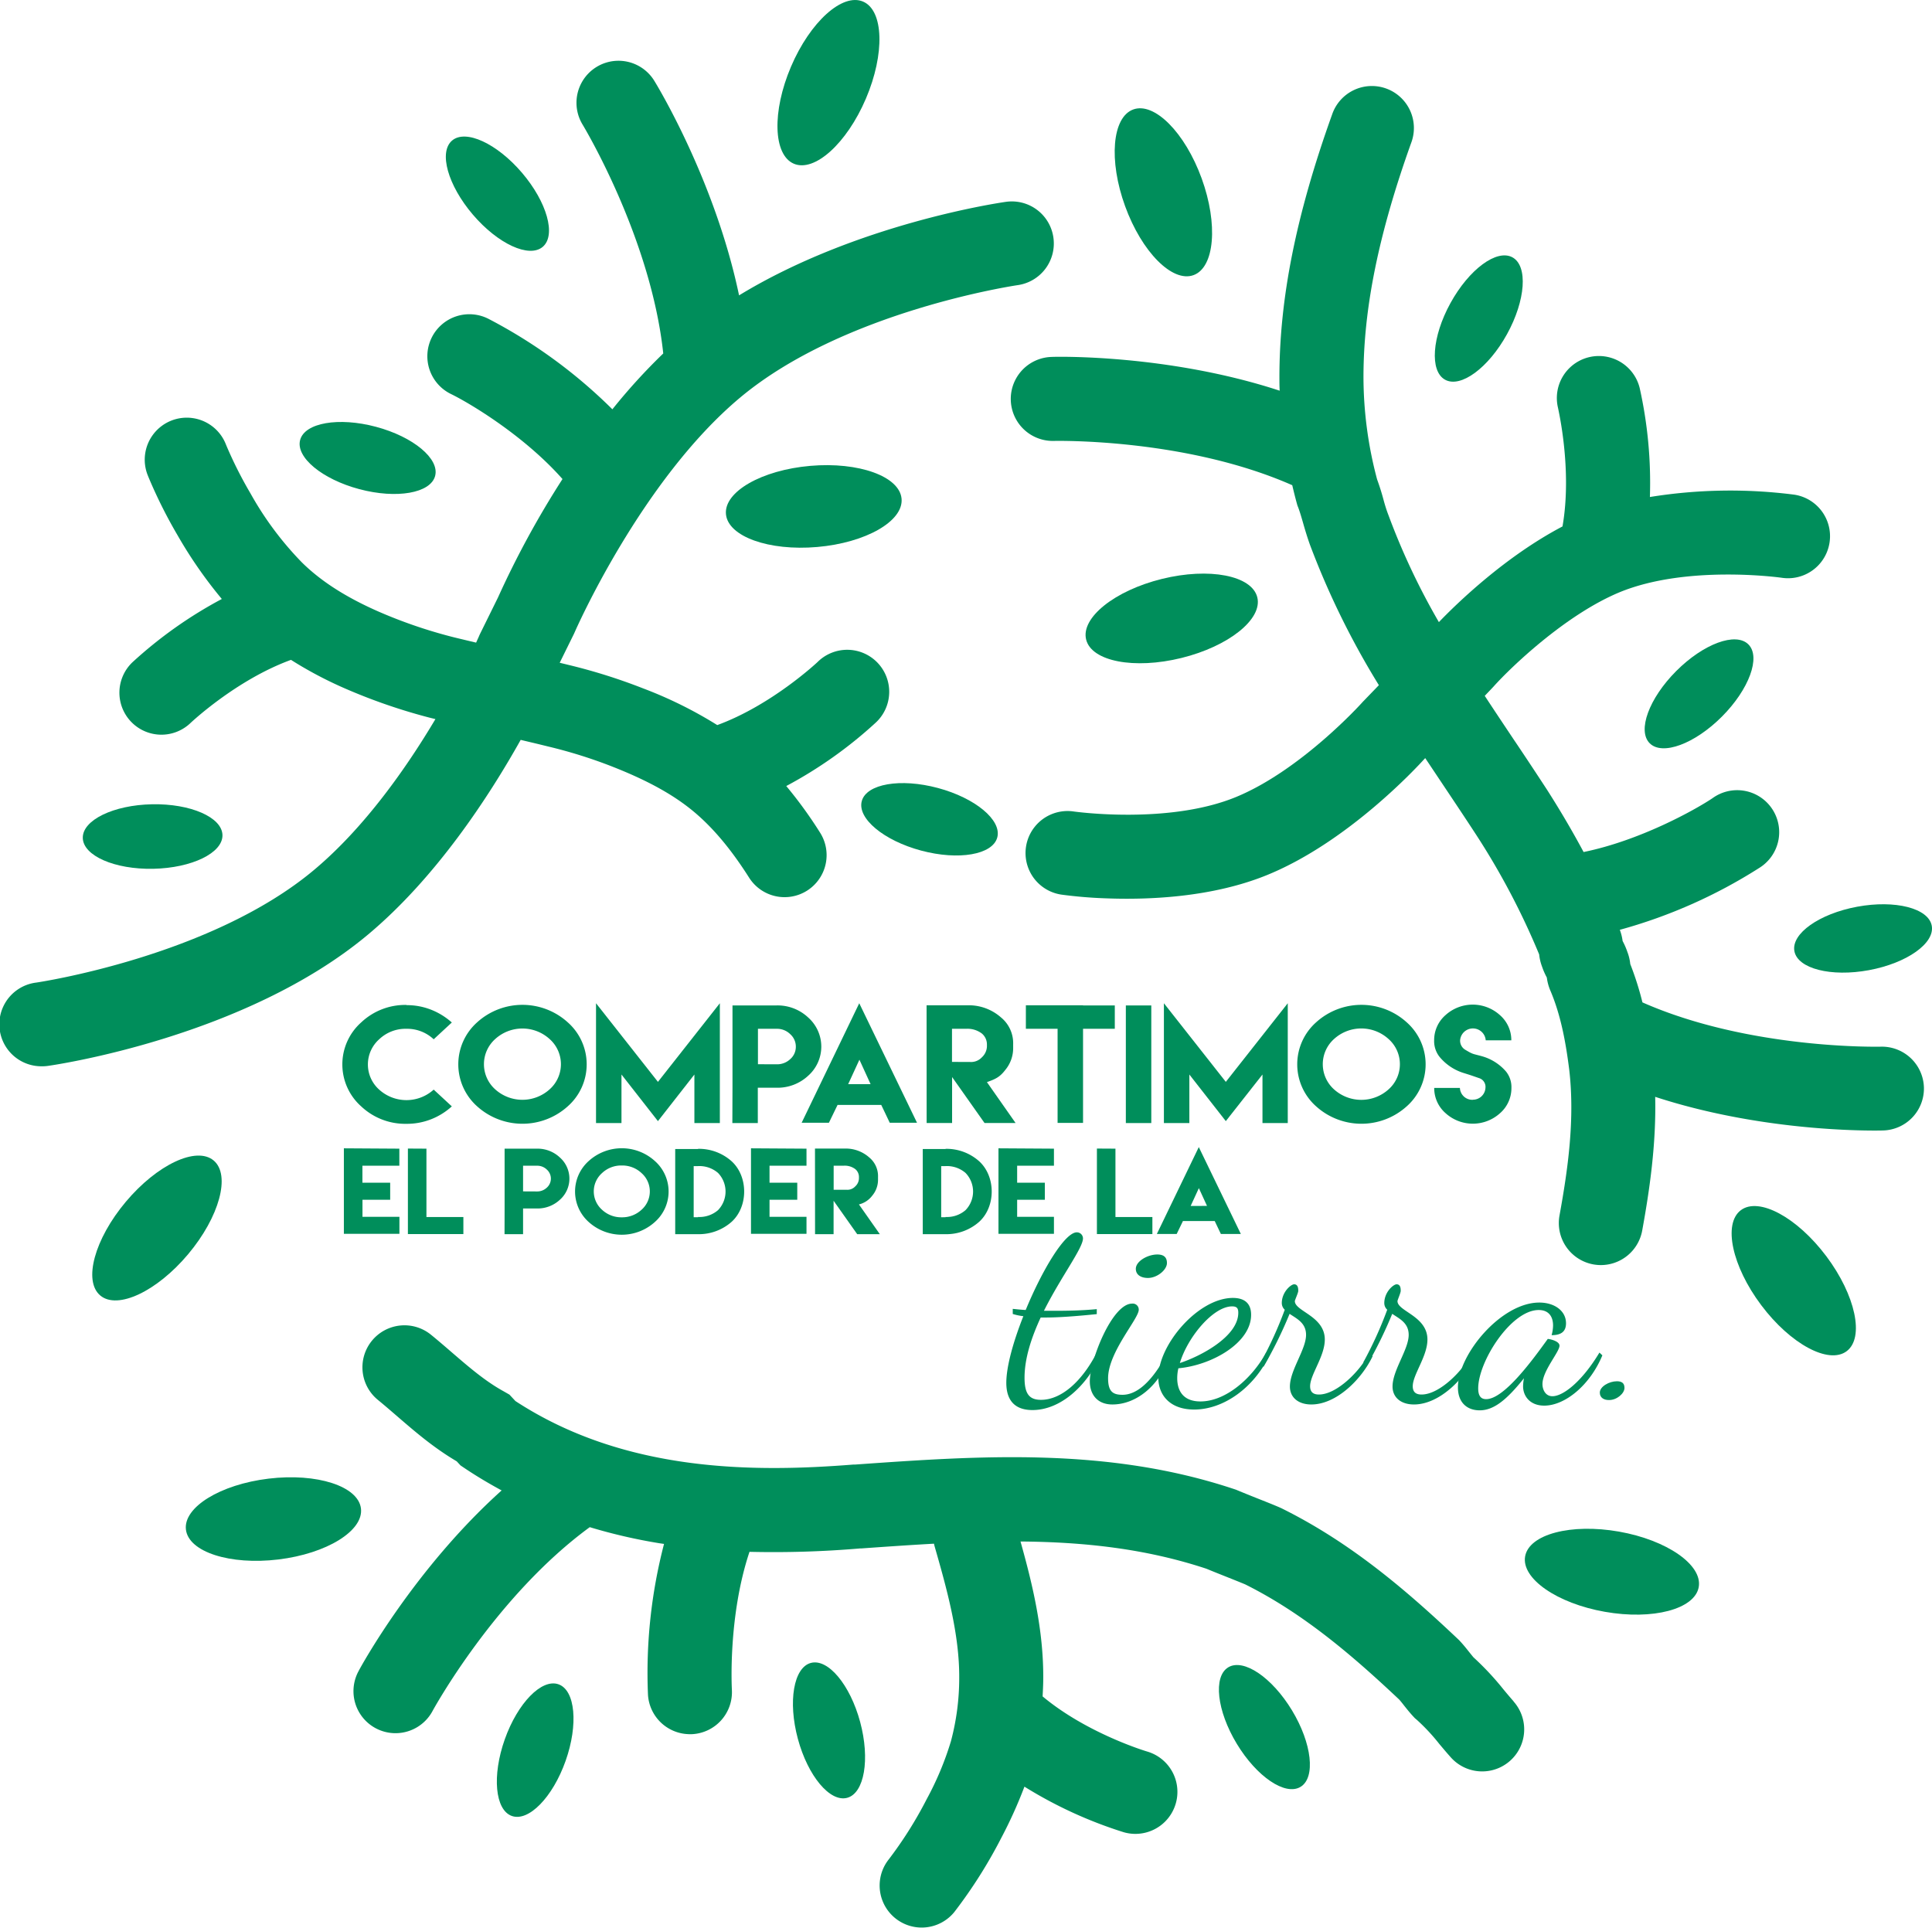 <svg id="bac65d19-db6c-4755-9673-bcd08c495ea3" data-name="Capa 1" xmlns="http://www.w3.org/2000/svg" viewBox="0 0 567 565.95"><defs><style>.b82f84b2-8c21-45aa-89b8-e8e27e32d9ed{fill:#008e5b;}</style></defs><path class="b82f84b2-8c21-45aa-89b8-e8e27e32d9ed" d="M569.12,325.25a12.34,12.34,0,0,0-12.67-12c-.39,0-38.45.9-69.94-13A88.88,88.88,0,0,0,482.94,289a13.89,13.89,0,0,0-.85-3.56,21,21,0,0,0-1.4-3.21,14.15,14.15,0,0,0-.82-3.28,149.74,149.74,0,0,0,40.82-18.1A12.33,12.33,0,1,0,507,240.37c-5.24,3.49-21.26,12.38-37.76,15.75-3.18-5.94-6.72-12-10.8-18.39l-.08-.12c-3.27-5-6.57-10-9.76-14.72-2.83-4.24-5.63-8.43-8.37-12.61l2.32-2.44.29-.31c4.86-5.45,21-21,36.88-27.62,19.83-8.21,47.44-4.32,47.7-4.28a12.33,12.33,0,0,0,3.62-24.4,147.7,147.7,0,0,0-42.34.69,127.84,127.84,0,0,0-3-32,12.33,12.33,0,0,0-23.95,5.91c0,.19,4.23,18,1.3,34.73-16.79,8.82-30.86,22.45-36.28,28.08A202.67,202.67,0,0,1,412,157.32l-.07-.18c-.49-1.28-1-2.86-1.44-4.53s-1.11-3.83-1.85-5.85a117.08,117.08,0,0,1-4-30c0-20.24,4.45-42.09,14-68.77a12.33,12.33,0,1,0-23.21-8.32c-10.56,29.44-15.47,54-15.46,77.13v.05c0,1.29,0,2.58.08,3.87-32.7-10.71-65.42-10-67-9.91a12.33,12.33,0,0,0,.69,24.65c.4,0,38.47-.9,70,13,.42,1.8.86,3.58,1.35,5.36l.16.57.22.56c.49,1.28.95,2.86,1.43,4.53.57,2,1.22,4.17,2,6.37a237.48,237.48,0,0,0,20.26,41.3L404.47,212l-.27.3c-.18.2-17.84,19.76-36.89,27.64-19.74,8.16-47.2,4.35-47.71,4.28a12.33,12.33,0,0,0-3.61,24.4,130.86,130.86,0,0,0,13.07,1.09c12.35.48,31.36-.23,47.68-7,23.49-9.72,43.55-31.45,45.7-33.82l.32-.34,5.34,8c3.14,4.7,6.39,9.56,9.57,14.44a215.36,215.36,0,0,1,18.53,35.18,14.19,14.19,0,0,0,.85,3.59,20.85,20.85,0,0,0,1.4,3.2,14.38,14.38,0,0,0,1.11,4c3.19,7.55,4.55,15.86,5.46,23,1.7,14.59-.37,29.21-2.85,42.84a12.34,12.34,0,0,0,9.93,14.35,13,13,0,0,0,1.74.19,12.34,12.34,0,0,0,12.6-10.12c2.14-11.75,4.13-25.24,3.81-39.25,22.44,7.33,44.87,9.28,57.23,9.75,5.62.22,9.16.14,9.66.12A12.32,12.32,0,0,0,569.12,325.25Z" transform="translate(-4.49 -6.05)"/><path class="b82f84b2-8c21-45aa-89b8-e8e27e32d9ed" d="M313.64,75.77a12.32,12.32,0,0,0-13.93-10.48c-2,.28-43.83,6.42-78.32,27.45-7.06-33.74-24.13-61.8-25-63.17a12.33,12.33,0,0,0-21,12.92c.2.33,20.1,33.16,23.75,67.3a173.19,173.19,0,0,0-14.93,16.39,149.27,149.27,0,0,0-36.3-26.52A12.33,12.33,0,1,0,137,121.77c5.65,2.79,21.4,12.24,32.57,24.88a269.44,269.44,0,0,0-18.93,34.76l-5.27,10.69-.26.56c0,.06-.33.75-.89,2l-2.74-.65c-1.65-.4-3.22-.76-4.75-1.16a142.72,142.72,0,0,1-21.3-7.37c-9.48-4.18-16.78-8.87-22.34-14.36A95.52,95.52,0,0,1,78,150.86,120.27,120.27,0,0,1,71,137c-.08-.2-.17-.4-.25-.61a12.33,12.33,0,0,0-22.9,9.16c.13.33.27.66.41,1a143,143,0,0,0,8.41,16.72,130.73,130.73,0,0,0,12.92,18.58,126.9,126.9,0,0,0-26.26,18.6,12.33,12.33,0,0,0,17.07,17.8c.15-.14,13.45-12.69,29.49-18.53A116.27,116.27,0,0,0,105.48,208a167.4,167.4,0,0,0,25,8.66c.61.16,1.19.29,1.8.44-8.48,14.25-20.74,31.8-35.62,44.27-30.43,25.51-81.08,33-81.57,33.07A12.33,12.33,0,0,0,16.33,319a12.8,12.8,0,0,0,2.22-.11c2.35-.33,58.06-8.49,94-38.59,19.9-16.68,35.32-40.26,44.75-57.1,2.12.52,4.25,1,6.37,1.53l2,.49a141.92,141.92,0,0,1,18.63,5.87c10.15,4,17.64,8.1,23.58,13,5.75,4.75,11.13,11.15,16.45,19.54a12.33,12.33,0,0,0,20.84-13.19,126.68,126.68,0,0,0-9.93-13.69,126.94,126.94,0,0,0,26.24-18.59,12.33,12.33,0,1,0-17.08-17.78c-.14.13-13.49,12.66-29.41,18.48a123.34,123.34,0,0,0-21.71-10.75,167.09,167.09,0,0,0-21.86-6.89l-2-.49-.67-.16,4.19-8.5.25-.56c.2-.44,19.46-44.42,48.44-68.71,30.32-25.42,80.72-32.95,81.58-33.07A12.34,12.34,0,0,0,313.64,75.77Z" transform="translate(-4.49 -6.05)"/><path class="b82f84b2-8c21-45aa-89b8-e8e27e32d9ed" d="M448.69,505.38c-.95-1.07-1.91-2.22-2.92-3.43a82.86,82.86,0,0,0-8.85-9.48c-.34-.4-.74-.91-1.14-1.4-.8-1-1.7-2.16-2.74-3.27l-.27-.3-.3-.29c-14.8-14-31.33-28.34-52-38.54l-.7-.31c-2.05-.87-4.21-1.72-6.3-2.55s-4-1.6-5.85-2.37l-.43-.18-.43-.14c-37.29-12.46-74.88-9.8-111.24-7.23l-.52,0c-29.43,2.34-67.21,2.3-99.24-18.63L154,415.37l-1.75-1c-5.35-2.94-10.15-7.08-15.23-11.46-1.91-1.65-3.89-3.36-6-5.08a12.33,12.33,0,0,0-15.66,19.06c1.86,1.52,3.72,3.13,5.53,4.69,5.35,4.62,10.86,9.38,17.64,13.37l1.11,1.2,1.19.8c3.53,2.37,7.17,4.53,10.88,6.54-25.59,23-41.28,51.64-42,53.05a12.33,12.33,0,1,0,21.7,11.73c.18-.35,18.42-33.7,46.16-54A159.1,159.1,0,0,0,198.06,459l1.31.19a150,150,0,0,0-4.71,44.31,12.33,12.33,0,0,0,11.81,11.52,10.77,10.77,0,0,0,1.27,0A12.34,12.34,0,0,0,219.28,502c0-.23-1.22-21.36,5.17-40.49a299.53,299.53,0,0,0,32.5-1l.36,0c7.17-.51,14.26-1,21.28-1.39.06.25.11.5.18.75,3.44,12,7.34,25.72,7.23,38.78a72.05,72.05,0,0,1-2.44,18.48,90.32,90.32,0,0,1-7.12,17,117,117,0,0,1-11.39,18,12.34,12.34,0,0,0,19.48,15.14,142.14,142.14,0,0,0,13.81-21.79,133.52,133.52,0,0,0,6.8-15.05,127,127,0,0,0,29.12,13.37,12.33,12.33,0,1,0,6.89-23.68c-.19-.05-17.63-5.27-30.68-16.18.09-1.67.18-3.35.19-5,.13-14.51-3.22-28.14-6.67-40.46,18.58.14,36.72,2.08,54.58,8,1.92.8,3.92,1.59,5.85,2.36s3.77,1.5,5.5,2.22c17.4,8.67,32,21.37,45.24,33.84.37.43.84,1,1.29,1.59.8,1,1.71,2.16,2.74,3.27l.52.56.59.5a57.34,57.34,0,0,1,6.53,7c1.1,1.31,2.23,2.66,3.43,4a12.33,12.33,0,0,0,18.43-16.39Z" transform="translate(-4.49 -6.05)"/><ellipse class="b82f84b2-8c21-45aa-89b8-e8e27e32d9ed" cx="345.92" cy="62.51" rx="11.95" ry="25.87" transform="translate(-5.03 115.89) rotate(-19.98)"/><ellipse class="b82f84b2-8c21-45aa-89b8-e8e27e32d9ed" cx="530.91" cy="381.89" rx="11.95" ry="25.87" transform="translate(-127.43 389.03) rotate(-36.88)"/><ellipse class="b82f84b2-8c21-45aa-89b8-e8e27e32d9ed" cx="348.36" cy="187.54" rx="25.87" ry="11.95" transform="translate(-39.27 82.88) rotate(-13.86)"/><ellipse class="b82f84b2-8c21-45aa-89b8-e8e27e32d9ed" cx="551.26" cy="281.47" rx="20.5" ry="9.47" transform="translate(-46.52 99.03) rotate(-10.49)"/><ellipse class="b82f84b2-8c21-45aa-89b8-e8e27e32d9ed" cx="503.13" cy="209.69" rx="20.5" ry="9.47" transform="translate(-5.15 411.75) rotate(-45.07)"/><ellipse class="b82f84b2-8c21-45aa-89b8-e8e27e32d9ed" cx="438.45" cy="99.51" rx="20.5" ry="9.47" transform="translate(135.33 429.56) rotate(-61.16)"/><ellipse class="b82f84b2-8c21-45aa-89b8-e8e27e32d9ed" cx="50.54" cy="366.49" rx="25.87" ry="11.95" transform="translate(-267.1 163.45) rotate(-49.98)"/><ellipse class="b82f84b2-8c21-45aa-89b8-e8e27e32d9ed" cx="247.61" cy="30.31" rx="25.87" ry="11.95" transform="translate(118.03 240.08) rotate(-66.88)"/><ellipse class="b82f84b2-8c21-45aa-89b8-e8e27e32d9ed" cx="243.3" cy="154.7" rx="25.87" ry="11.95" transform="translate(-16.99 15.64) rotate(-4.98)"/><ellipse class="b82f84b2-8c21-45aa-89b8-e8e27e32d9ed" cx="150.47" cy="62.89" rx="9.47" ry="20.5" transform="translate(-9.29 106.72) rotate(-40.49)"/><ellipse class="b82f84b2-8c21-45aa-89b8-e8e27e32d9ed" cx="112.38" cy="140.47" rx="9.47" ry="20.5" transform="translate(-56.79 206.81) rotate(-75.07)"/><ellipse class="b82f84b2-8c21-45aa-89b8-e8e27e32d9ed" cx="275.7" cy="246.96" rx="9.47" ry="20.5" transform="matrix(0.26, -0.97, 0.97, 0.26, -38.44, 443.68)"/><ellipse class="b82f84b2-8c21-45aa-89b8-e8e27e32d9ed" cx="49.3" cy="251.56" rx="20.5" ry="9.47" transform="translate(-9.59 -4.99) rotate(-1.16)"/><ellipse class="b82f84b2-8c21-45aa-89b8-e8e27e32d9ed" cx="477.58" cy="467.38" rx="11.95" ry="25.87" transform="translate(-70.28 850.27) rotate(-79.98)"/><ellipse class="b82f84b2-8c21-45aa-89b8-e8e27e32d9ed" cx="84.76" cy="451.88" rx="25.87" ry="11.95" transform="translate(-58.03 7.37) rotate(-6.88)"/><ellipse class="b82f84b2-8c21-45aa-89b8-e8e27e32d9ed" cx="161.55" cy="519.71" rx="20.5" ry="9.47" transform="translate(-386.76 492.37) rotate(-70.49)"/><ellipse class="b82f84b2-8c21-45aa-89b8-e8e27e32d9ed" cx="247.78" cy="513.91" rx="9.47" ry="20.5" transform="translate(-129.58 76.05) rotate(-15.07)"/><ellipse class="b82f84b2-8c21-45aa-89b8-e8e27e32d9ed" cx="375.54" cy="513" rx="9.47" ry="20.5" transform="translate(-215.77 262.33) rotate(-31.17)"/><path class="b82f84b2-8c21-45aa-89b8-e8e27e32d9ed" d="M326.37,391.74c-6.29.65-11.29,1-15.17,1h-1.29c-2.67,5.75-4.74,11.92-4.74,17.67,0,4.71,1.38,6.49,4.83,6.49,5.94,0,12-5.35,16.37-13.86l1.12.81c-4.14,9.16-11.89,16.05-20,16.05-5,0-7.67-2.67-7.67-8,0-4.79,2.07-12.17,5-19.55a16.75,16.75,0,0,1-3.11-.65V390.2c.87.08,2.16.25,3.8.33,4.82-11.68,11.46-22.79,15-22.79a1.79,1.79,0,0,1,1.81,1.78c0,2.84-6.46,11.28-11.46,21.25h3.19c3.79,0,8-.08,12.32-.49Z" transform="translate(-4.49 -6.05)"/><path class="b82f84b2-8c21-45aa-89b8-e8e27e32d9ed" d="M338.69,390.45c0,2.67-9,12.48-9,20.11,0,3.89,1.38,4.86,4.22,4.86,3.88,0,8.36-3.16,13.27-12.4l.78.81c-3.36,9.32-10.26,14.43-17,14.43-4.48,0-6.63-3-6.63-6.81,0-6.16,6.55-22.79,12.4-22.79A1.76,1.76,0,0,1,338.69,390.45Zm-.86-12c0-2.27,3.53-4.21,6.29-4.21,1.72,0,2.84.65,2.84,2.51,0,2-2.84,4.38-5.6,4.38C339.47,381.12,337.83,380.31,337.83,378.44Z" transform="translate(-4.49 -6.05)"/><path class="b82f84b2-8c21-45aa-89b8-e8e27e32d9ed" d="M350.32,407.64a12.48,12.48,0,0,0-.34,2.92c0,3.32,1.46,6.81,6.81,6.81,7.32,0,15-6.57,19.3-14.35l1,.73c-4.65,9.73-13.61,16-22.14,16-7,0-10.52-4.14-10.52-9.41,0-9.65,11.72-23.35,21.89-23.35,2.67,0,5.34,1,5.34,4.94C371.69,400.18,360.14,406.75,350.32,407.64Zm.43-1.54c6.12-2,17.15-7.79,17.15-14.76,0-1.22-.34-1.87-1.81-1.87C360.58,389.47,353.08,398.39,350.75,406.1Z" transform="translate(-4.49 -6.05)"/><path class="b82f84b2-8c21-45aa-89b8-e8e27e32d9ed" d="M374.54,405.85a113.83,113.83,0,0,0,7-15.4,2.62,2.62,0,0,1-.87-1.95c0-3.24,2.68-5.51,3.62-5.51,1.21,0,1.21,1.37,1.21,1.94s-1,2.68-1,3c0,3,8.79,4.38,8.79,11.27,0,4.95-4.31,10.3-4.31,13.71,0,1.95,1.21,2.43,2.59,2.43,5.43,0,12.49-7.38,14.65-12.08l1.12.81c-3.28,6.89-10.69,14.19-18,14.19-3.88,0-6.29-2.11-6.29-5.27,0-4.78,4.74-10.87,4.74-15.16,0-3.49-2.67-4.71-4.83-6.17a127.43,127.43,0,0,1-7.67,15.57Z" transform="translate(-4.49 -6.05)"/><path class="b82f84b2-8c21-45aa-89b8-e8e27e32d9ed" d="M404.61,405.85a113.83,113.83,0,0,0,7-15.4,2.61,2.61,0,0,1-.86-1.95c0-3.24,2.67-5.51,3.62-5.51,1.2,0,1.2,1.37,1.2,1.94s-.95,2.68-.95,3c0,3,8.79,4.38,8.79,11.27,0,4.95-4.31,10.3-4.31,13.71,0,1.95,1.21,2.43,2.59,2.43,5.43,0,12.49-7.38,14.65-12.08l1.12.81c-3.28,6.89-10.69,14.19-18,14.19-3.88,0-6.29-2.11-6.29-5.27,0-4.78,4.74-10.87,4.74-15.16,0-3.49-2.67-4.71-4.83-6.17a127.43,127.43,0,0,1-7.67,15.57Z" transform="translate(-4.49 -6.05)"/><path class="b82f84b2-8c21-45aa-89b8-e8e27e32d9ed" d="M462.17,401c0,1.86-5,7.38-5,11.27,0,1.62.86,3.57,2.93,3.57,3.1,0,8.62-4.22,13.79-12.81l.86.81c-3.62,8.75-10.94,14.76-17.06,14.76-4.22,0-6.21-2.84-6.21-5.68a13,13,0,0,1,.26-2.35c-5,6.24-8.79,9.41-13,9.41-3.62,0-6.38-2.2-6.38-6.74,0-9.65,12.67-24.89,23.87-24.89,4.48,0,7.85,2.43,7.85,6.08,0,2.67-1.73,3.49-4.23,3.49a10.81,10.81,0,0,0,.43-2.84c0-2.43-1.12-4.54-4.22-4.54-8.1,0-17.75,15.08-17.75,23,0,2.19.78,3.16,2.33,3.16,5.34,0,13.87-11.84,18.09-17.68C459.76,399.12,462.17,399.77,462.17,401Z" transform="translate(-4.49 -6.05)"/><path class="b82f84b2-8c21-45aa-89b8-e8e27e32d9ed" d="M474,414.78c0-1.79,2.76-3.33,5-3.33,1.38,0,2.24.49,2.24,1.95,0,1.62-2.24,3.56-4.48,3.56C475.27,417,474,416.32,474,414.78Z" transform="translate(-4.49 -6.05)"/><path class="b82f84b2-8c21-45aa-89b8-e8e27e32d9ed" d="M123.79,301.06a19.3,19.3,0,0,1,7.3,1.37,20.28,20.28,0,0,1,6,3.72l-5.32,4.93a11.38,11.38,0,0,0-8-3.08,11.21,11.21,0,0,0-8,3.08,9.89,9.89,0,0,0,0,14.77,11.92,11.92,0,0,0,16,0l5.32,4.92a19.72,19.72,0,0,1-6,3.75,19.39,19.39,0,0,1-7.31,1.37,18.85,18.85,0,0,1-13.29-5.12,16.49,16.49,0,0,1,0-24.64A18.82,18.82,0,0,1,123.81,301Z" transform="translate(-4.49 -6.05)"/><path class="b82f84b2-8c21-45aa-89b8-e8e27e32d9ed" d="M171.12,306.11a16.45,16.45,0,0,1,0,24.64,19.85,19.85,0,0,1-26.61,0,16.51,16.51,0,0,1,0-24.64,19.79,19.79,0,0,1,26.61,0ZM149.83,311a9.9,9.9,0,0,0,0,14.78,11.92,11.92,0,0,0,15.95,0,9.87,9.87,0,0,0,0-14.78,11.86,11.86,0,0,0-15.95,0Z" transform="translate(-4.49 -6.05)"/><path class="b82f84b2-8c21-45aa-89b8-e8e27e32d9ed" d="M197.58,323.58l18.17-23.08v35.16h-7.47V321.42l-10.7,13.68-10.7-13.68v14.24h-7.47V300.5Z" transform="translate(-4.49 -6.05)"/><path class="b82f84b2-8c21-45aa-89b8-e8e27e32d9ed" d="M219.46,325.3V301.14h13a13.11,13.11,0,0,1,9.23,3.56,11.41,11.41,0,0,1,0,17.06,13.18,13.18,0,0,1-9.23,3.54h-5.57v10.36h-7.47Zm13-6.88a5.58,5.58,0,0,0,3.95-1.52,4.78,4.78,0,0,0,1.64-3.66,4.88,4.88,0,0,0-1.64-3.66A5.51,5.51,0,0,0,232.5,308h-5.57V318.4Z" transform="translate(-4.49 -6.05)"/><path class="b82f84b2-8c21-45aa-89b8-e8e27e32d9ed" d="M250.31,330.32c-.84,1.76-1.69,3.49-2.55,5.25h-8l16.9-35.07,16.95,35.07h-8c-.83-1.73-1.66-3.49-2.49-5.22h-12.7Zm9.68-6.07-3.28-7.18-3.3,7.18Z" transform="translate(-4.49 -6.05)"/><path class="b82f84b2-8c21-45aa-89b8-e8e27e32d9ed" d="M276.42,301.1h12.11a14.24,14.24,0,0,1,9.69,3.53,9.78,9.78,0,0,1,3.61,7.93v1.07a10,10,0,0,1-2.36,6.51c-1.57,2.05-2.89,2.65-5.34,3.51l8.41,12h-9.11l-9.52-13.49v13.49h-7.47Zm12.81,16.64a4.32,4.32,0,0,0,3.42-1.37,4.56,4.56,0,0,0,1.48-3.6,4.19,4.19,0,0,0-1.48-3.38,7,7,0,0,0-4.58-1.39h-4.19v9.72Z" transform="translate(-4.49 -6.05)"/><path class="b82f84b2-8c21-45aa-89b8-e8e27e32d9ed" d="M322.34,301.14h9.32V308h-9.32v27.62h-7.47V308h-9.31v-6.9h16.78Z" transform="translate(-4.49 -6.05)"/><path class="b82f84b2-8c21-45aa-89b8-e8e27e32d9ed" d="M334.9,301.14h7.47v34.52H334.9Z" transform="translate(-4.49 -6.05)"/><path class="b82f84b2-8c21-45aa-89b8-e8e27e32d9ed" d="M364.24,323.58l18.18-23.08v35.16H375V321.42L364.24,335.1l-10.7-13.68v14.24h-7.47V300.5Z" transform="translate(-4.49 -6.05)"/><path class="b82f84b2-8c21-45aa-89b8-e8e27e32d9ed" d="M417.34,306.11a16.47,16.47,0,0,1,0,24.64,19.85,19.85,0,0,1-26.61,0,16.49,16.49,0,0,1,0-24.64,19.79,19.79,0,0,1,26.61,0ZM396,311a9.92,9.92,0,0,0,0,14.78,11.94,11.94,0,0,0,16,0A9.87,9.87,0,0,0,412,311a11.88,11.88,0,0,0-16,0Z" transform="translate(-4.49 -6.05)"/><path class="b82f84b2-8c21-45aa-89b8-e8e27e32d9ed" d="M436.67,328.81a3.67,3.67,0,0,0,3.77-3.49,2.68,2.68,0,0,0-1.89-2.85c-2.68-.92-2-.71-4.65-1.54a14.84,14.84,0,0,1-7-4.78,7.46,7.46,0,0,1-1.52-4.77A9.73,9.73,0,0,1,428.7,304a11.89,11.89,0,0,1,16,0,9.73,9.73,0,0,1,3.33,7.39h-7.51a3.77,3.77,0,0,0-7.52,0,3.11,3.11,0,0,0,1.62,2.83c2.22,1.32,2,1.07,4.63,1.79a14.46,14.46,0,0,1,7.23,4.54,7.26,7.26,0,0,1,1.58,4.8,9.74,9.74,0,0,1-3.33,7.41,11.9,11.9,0,0,1-16,0,9.74,9.74,0,0,1-3.33-7.41h7.54a3.64,3.64,0,0,0,3.77,3.49Z" transform="translate(-4.49 -6.05)"/><path class="b82f84b2-8c21-45aa-89b8-e8e27e32d9ed" d="M121.69,343.18v5H110.85v5H119v5h-8.13v5h10.84v5H105.41v-25.1Z" transform="translate(-4.49 -6.05)"/><path class="b82f84b2-8c21-45aa-89b8-e8e27e32d9ed" d="M129.64,343.18v20.07h10.84v5H124.2v-25.1Z" transform="translate(-4.49 -6.05)"/><path class="b82f84b2-8c21-45aa-89b8-e8e27e32d9ed" d="M152.58,360.74V343.18h9.5a9.55,9.55,0,0,1,6.72,2.59,8.28,8.28,0,0,1,0,12.41,9.61,9.61,0,0,1-6.72,2.56H158v7.54h-5.44Zm9.5-5a4.1,4.1,0,0,0,2.88-1.11,3.55,3.55,0,0,0,0-5.32,4,4,0,0,0-2.88-1.12H158v7.53Z" transform="translate(-4.49 -6.05)"/><path class="b82f84b2-8c21-45aa-89b8-e8e27e32d9ed" d="M196.66,346.79a11.95,11.95,0,0,1,0,17.93,14.48,14.48,0,0,1-19.38,0,12,12,0,0,1,0-17.93,14.45,14.45,0,0,1,19.38,0Zm-15.5,3.57a7.19,7.19,0,0,0,0,10.74,8.25,8.25,0,0,0,5.81,2.23,8.33,8.33,0,0,0,5.81-2.23,7.17,7.17,0,0,0,0-10.74,8.25,8.25,0,0,0-5.81-2.24A8.17,8.17,0,0,0,181.16,350.36Z" transform="translate(-4.49 -6.05)"/><path class="b82f84b2-8c21-45aa-89b8-e8e27e32d9ed" d="M209.35,343.23a14.41,14.41,0,0,1,9.9,3.69c4.85,4.48,4.85,13.22,0,17.69a14.49,14.49,0,0,1-9.9,3.67h-6.7v-25h6.7Zm0,20a8.34,8.34,0,0,0,5.86-2,7.86,7.86,0,0,0,0-10.93,8.36,8.36,0,0,0-5.89-2h-1.25v15h1.3Z" transform="translate(-4.49 -6.05)"/><path class="b82f84b2-8c21-45aa-89b8-e8e27e32d9ed" d="M241.18,343.18v5H230.33v5h8.14v5h-8.14v5h10.85v5H224.89v-25.1Z" transform="translate(-4.49 -6.05)"/><path class="b82f84b2-8c21-45aa-89b8-e8e27e32d9ed" d="M243.67,343.15h8.82a10.37,10.37,0,0,1,7.06,2.57,7.1,7.1,0,0,1,2.62,5.76v.78a7.24,7.24,0,0,1-1.71,4.73,6.94,6.94,0,0,1-3.89,2.56l6.13,8.73h-6.64l-6.93-9.81v9.81h-5.44Zm9.33,12.1a3.14,3.14,0,0,0,2.49-1,3.29,3.29,0,0,0,1.08-2.61,3,3,0,0,0-1.08-2.46,5.13,5.13,0,0,0-3.34-1h-3v7.07Z" transform="translate(-4.49 -6.05)"/><path class="b82f84b2-8c21-45aa-89b8-e8e27e32d9ed" d="M282,343.23a14.41,14.41,0,0,1,9.9,3.69c4.85,4.48,4.85,13.22,0,17.69a14.49,14.49,0,0,1-9.9,3.67h-6.7v-25H282Zm0,20a8.3,8.3,0,0,0,5.85-2,7.85,7.85,0,0,0,0-10.93,8.36,8.36,0,0,0-5.89-2h-1.25v15H282Z" transform="translate(-4.49 -6.05)"/><path class="b82f84b2-8c21-45aa-89b8-e8e27e32d9ed" d="M313.8,343.18v5H303v5h8.13v5H303v5H313.8v5H297.52v-25.1Z" transform="translate(-4.49 -6.05)"/><path class="b82f84b2-8c21-45aa-89b8-e8e27e32d9ed" d="M331.85,343.18v20.07h10.84v5H326.41v-25.1Z" transform="translate(-4.49 -6.05)"/><path class="b82f84b2-8c21-45aa-89b8-e8e27e32d9ed" d="M351.67,364.4c-.61,1.28-1.23,2.54-1.85,3.82H344l12.31-25.5,12.34,25.5h-5.86l-1.81-3.8H351.7Zm7.05-4.42-2.39-5.21L353.92,360Z" transform="translate(-4.49 -6.05)"/></svg>